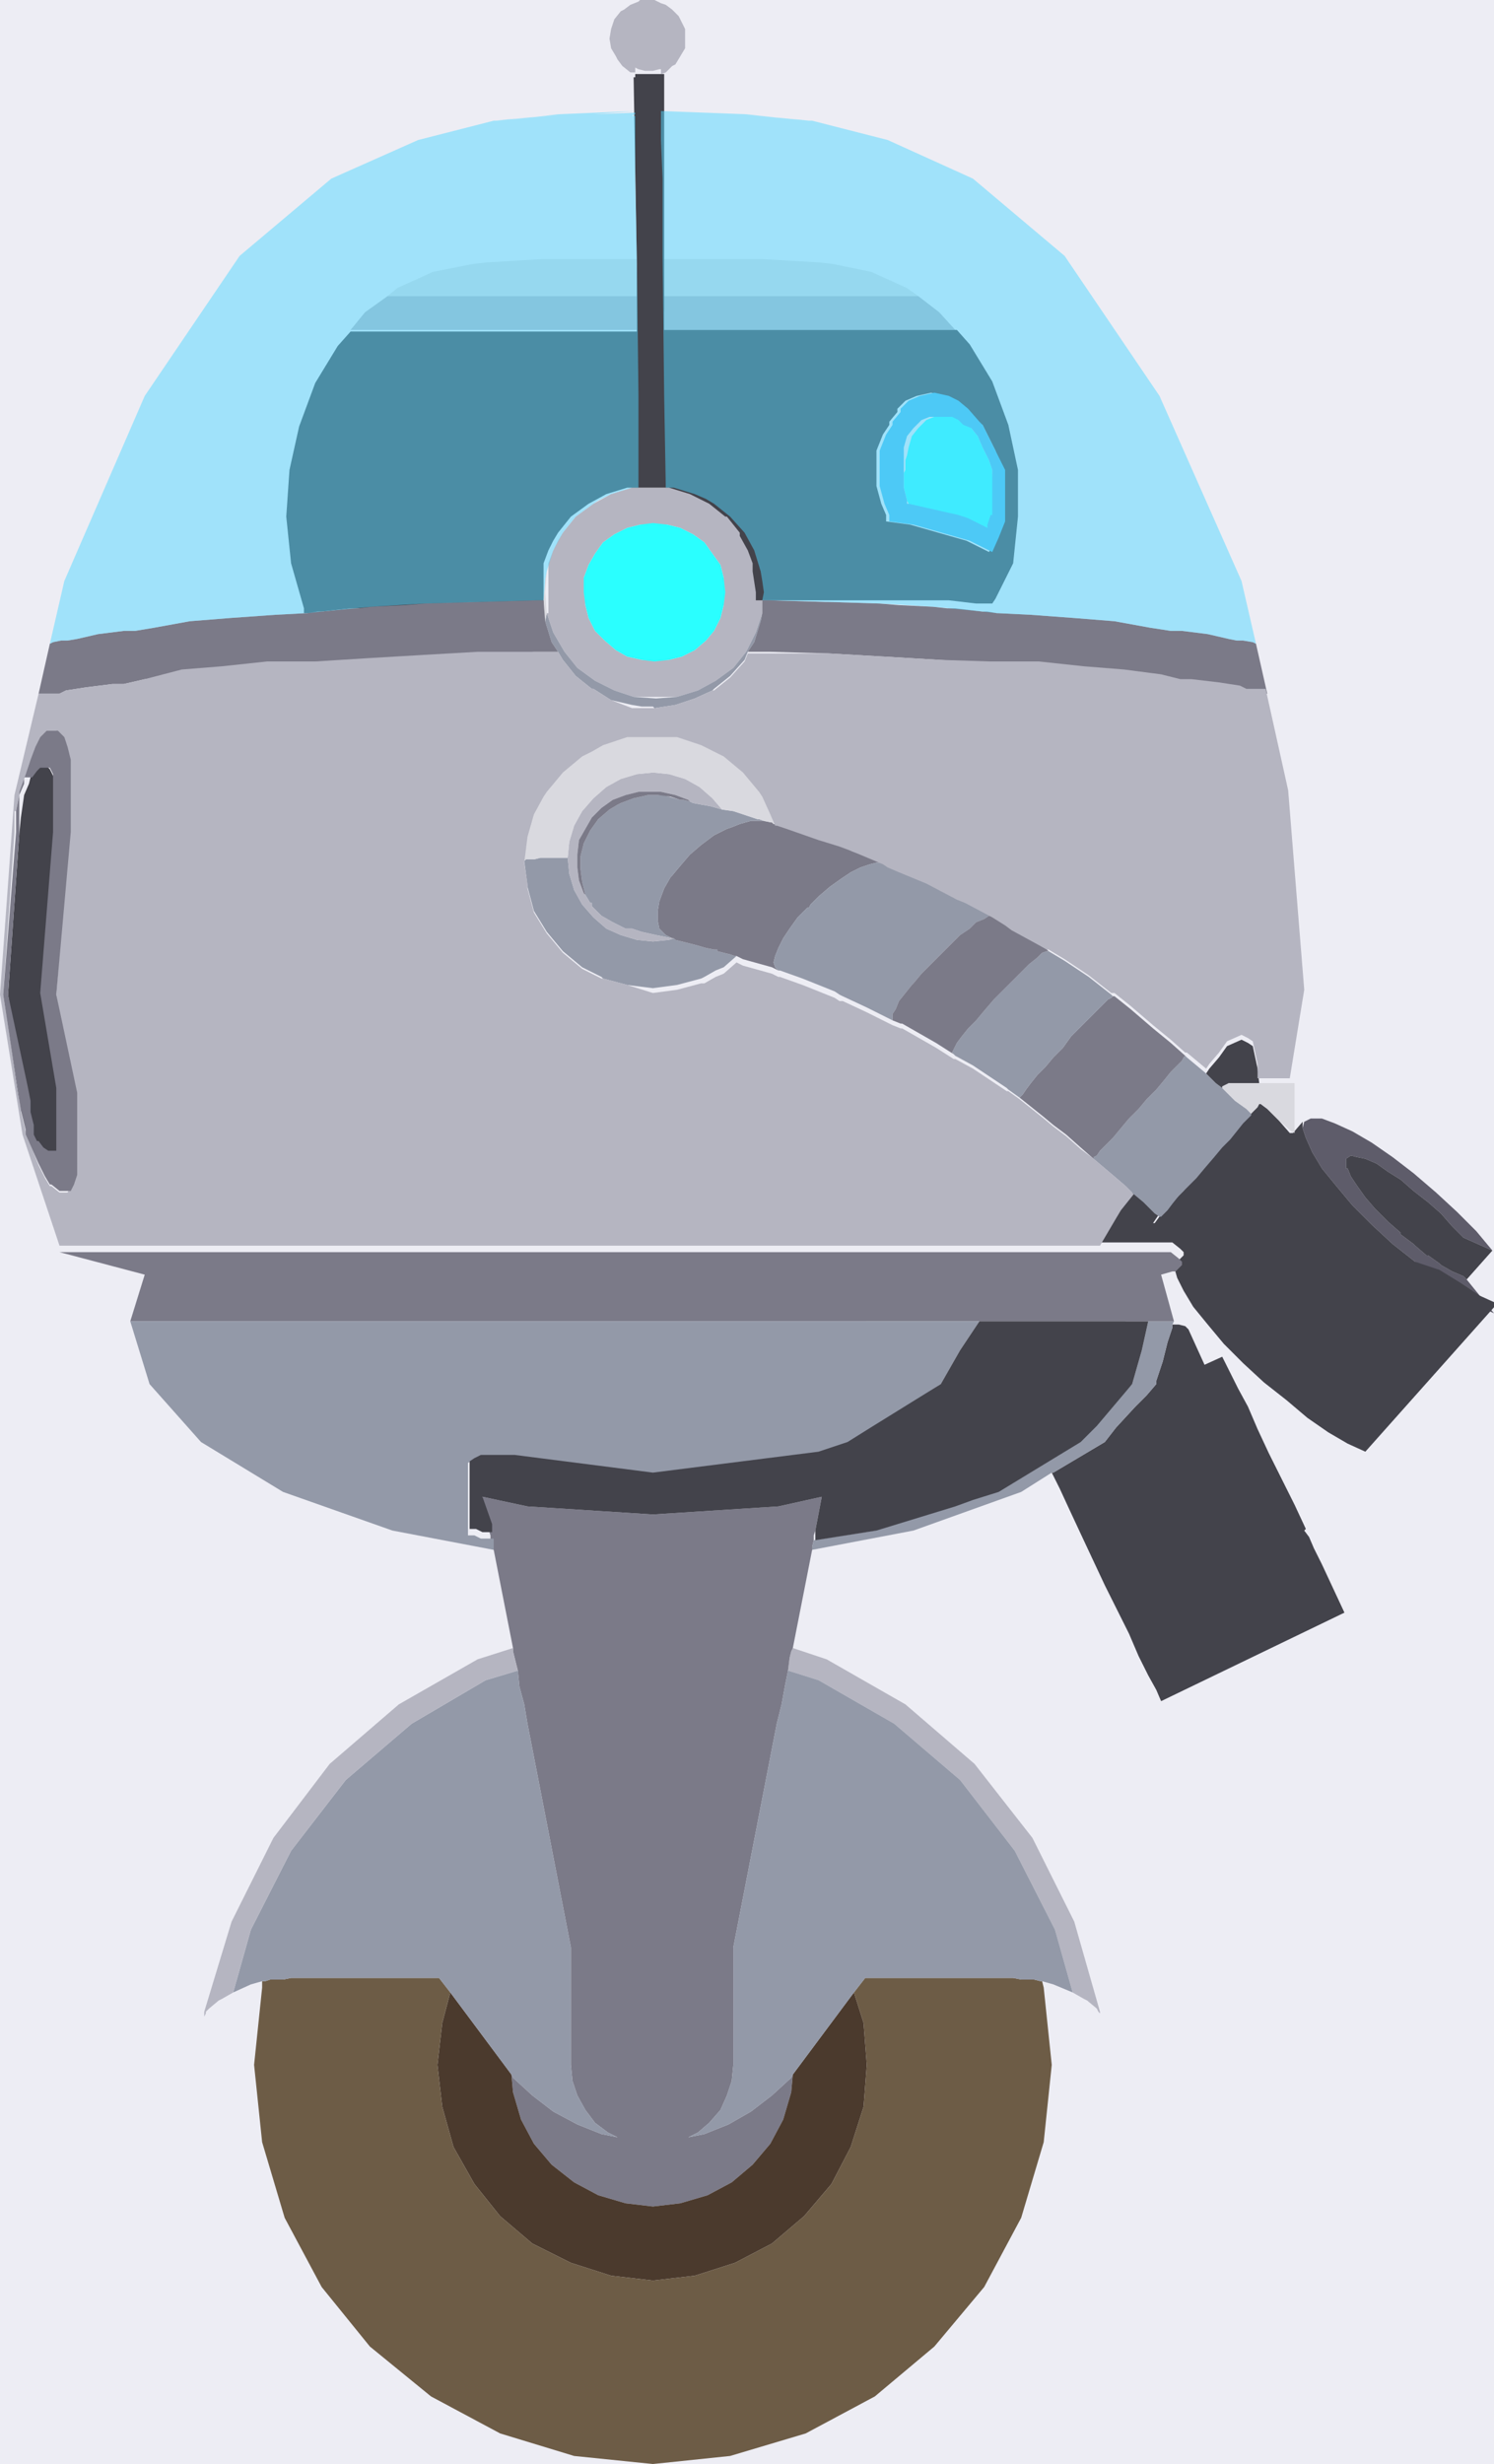 <svg id="Layer_1" data-name="Layer 1" xmlns="http://www.w3.org/2000/svg" viewBox="0 0 92.9 153.1"><defs><style>.cls-1{fill:#ededf4;}.cls-2{fill:none;}.cls-3{fill:#b5b5c1;}.cls-4{fill:#7b7a88;}.cls-5{fill:#4b3a2d;}.cls-6{fill:#5e5c6a;}.cls-7{fill:#43434b;}.cls-8{fill:#d9d9df;}.cls-9{fill:#9399a8;}.cls-10{fill:#6d5c46;}.cls-11{fill:#2affff;}.cls-12{fill:#46bbed;}.cls-13{fill:#54d9ff;opacity:0.5;}</style></defs><rect class="cls-1" x="-215.1" y="-575.5" width="1000" height="800"/><polygon class="cls-2" points="35.3 53.3 35.4 54.3 35.4 54.3 35.3 53.3 35.3 53.3"/><polygon class="cls-2" points="72.9 77.5 68.9 79.3 72.9 77.5 72.9 77.4 72.9 77.5"/><polygon class="cls-2" points="30.5 95.6 30.6 96.1 30.5 95.6 29.9 95.5 30.5 95.6"/><polygon class="cls-2" points="36.4 55.6 36.4 55.6 36.1 54.8 36.4 55.6"/><polygon class="cls-2" points="73.4 77.9 73.6 78.1 73.5 78.3 73.6 78.1 73.4 77.9"/><polygon class="cls-2" points="0.9 51.7 0.2 61.8 1.3 69 0.2 61.8 0.9 51.7"/><polygon class="cls-2" points="41.7 49.5 40.9 49.4 41.2 49.4 41.6 49.5 42.3 49.7 42 49.6 41.7 49.5"/><polygon class="cls-2" points="41.4 58.1 41.4 58.1 41.3 58.1 41.4 58.1"/><polygon class="cls-2" points="44.5 60.3 45 60.1 45 60.1 44.5 60.3"/><polygon class="cls-2" points="32.6 53.5 32.6 53.5 32.8 54.8 32.8 55.1 32.8 55 32.6 53.5"/><polygon class="cls-2" points="35 59.1 36.2 60.1 36.6 60.3 36.2 60.1 35 59.1"/><polygon class="cls-3" points="49.1 103 49 103.8 50.9 104.4 55.6 107.1 59.7 110.6 63.1 115 65.6 119.9 66.7 123.8 67.4 124.2 67.6 124.3 68.2 124.8 68.3 125 68.4 125.1 68.4 125.3 68.4 125 66.8 119.4 64.2 114.2 60.6 109.6 56.3 105.9 51.4 103.1 49.3 102.4 49.2 102.6 49.1 103"/><polygon class="cls-4" points="50.6 95.7 50.6 95.4 50.7 95.1 51.1 93 48.4 93.6 40.6 94.1 32.8 93.6 30 93 30.4 95.1 30.5 95.4 30.5 95.6 30.6 96.1 30.7 96.3 31.9 102.4 31.9 102.6 32 103 32.2 103.8 32.3 104.8 32.6 105.9 32.8 107.1 35.5 121 35.5 128.3 35.6 129.3 35.9 130.2 36.4 131.1 37 131.9 37.8 132.5 38.4 132.8 37.4 132.6 35.9 132 34.4 131.2 33.1 130.2 31.9 129.1 31.8 128.9 31.9 130 32.4 131.7 33.2 133.2 34.3 134.5 35.7 135.6 37.2 136.4 38.9 136.9 40.6 137.1 42.3 136.9 44 136.4 45.5 135.6 46.8 134.5 47.9 133.2 48.7 131.7 49.2 130 49.3 128.9 49.2 129.1 48 130.2 46.7 131.2 45.3 132 43.8 132.6 42.8 132.8 43.4 132.5 44.1 131.9 44.8 131.1 45.2 130.2 45.5 129.3 45.6 128.3 45.6 121 48.3 107.1 48.6 105.9 48.8 104.8 49 103.8 49.1 103 49.2 102.6 49.3 102.4 50.5 96.3 50.5 96.1 50.6 95.7"/><polygon class="cls-5" points="27.5 125.7 27.2 128.3 27.5 130.9 28.2 133.4 29.5 135.7 31.1 137.7 33.1 139.4 35.5 140.6 38 141.4 40.6 141.7 43.2 141.4 45.7 140.6 48 139.4 50 137.7 51.7 135.7 52.9 133.4 53.7 130.9 53.9 128.3 53.7 125.7 53.1 123.8 49.3 128.9 49.2 130 48.7 131.7 47.9 133.2 46.8 134.5 45.5 135.6 44 136.4 42.3 136.9 40.6 137.1 38.9 136.9 37.2 136.4 35.7 135.6 34.3 134.5 33.2 133.2 32.4 131.7 31.9 130 31.8 128.9 28 123.8 27.5 125.7"/><polygon class="cls-6" points="81.2 70.7 81.6 71.6 82.2 72.6 83.1 73.7 84.1 74.9 85.3 76.1 86.6 77.3 88 78.4 89.3 79.5 90.6 80.3 91.8 81.1 92.9 81.6 91.2 79.5 91 79.3 90.3 79 89.6 78.6 89.5 78.5 88.8 78 88.7 78 88 77.4 87.9 77.3 87.1 76.7 87.1 76.6 86.3 75.9 86.3 75.9 85.6 75.2 85.5 75.1 84.9 74.4 84.9 74.4 84.4 73.7 84.4 73.7 84 73.1 84 73.1 83.8 72.6 83.7 72.6 83.7 72.2 83.7 72.2 83.7 72 84 71.8 84.4 71.9 84.9 72 85.6 72.3 86.3 72.8 87.1 73.3 87.9 74 88.8 74.7 89.6 75.4 90.3 76.2 91 76.9 92.8 77.7 91.8 76.5 90.6 75.3 89.3 74.1 87.9 72.9 86.6 71.9 85.3 71 84.1 70.3 83 69.8 82.2 69.5 81.5 69.5 81.1 69.7 81 70.1 81.2 70.7"/><polygon class="cls-7" points="90.3 76.2 89.6 75.4 88.8 74.7 87.9 74 87.1 73.3 86.3 72.8 85.6 72.3 84.9 72 84.4 71.9 84 71.8 83.7 72 83.7 72.2 83.7 72.2 83.7 72.6 83.8 72.6 84 73.1 84 73.1 84.4 73.7 84.4 73.7 84.9 74.4 84.9 74.4 85.5 75.1 85.6 75.2 86.3 75.9 86.3 75.9 87.1 76.6 87.1 76.7 87.9 77.3 88 77.4 88.7 78 88.8 78 89.5 78.5 89.6 78.6 90.3 79 91 79.3 91.2 79.5 92.8 77.7 91 76.9 90.3 76.2"/><polygon class="cls-6" points="77.8 69.3 77.6 69.5 77.3 69.8 76.9 70.3 76.5 70.8 76 71.3 75.5 71.9 74.9 72.6 74.4 73.2 73.8 73.8 73.3 74.3 72.9 74.8 72.6 75.2 72.3 75.5 72.2 75.6 72.1 75.6 72.1 75.6 71.9 75.9 71.7 76.2 71.6 76.3 71.6 76.2 71.8 76.1 72.1 75.7 72.5 75.3 73 74.7 73.6 74.1 74.2 73.3 74.9 72.6 75.6 71.8 76.2 71.1 76.8 70.4 77.3 69.8 77.8 69.3 78.1 68.9 78.3 68.7 78.4 68.6 78.3 68.6 78.2 68.8 78.1 68.9 77.9 69.1 77.8 69.2 77.8 69.2 77.8 69.3"/><polygon class="cls-8" points="41.2 16.1 41.2 16.4 41.2 16.5 41.2 16.9 41.2 17.9 41.2 18.4 44.8 18.4 48.8 18.4 52.2 18.4 54.9 18.4 56.5 18.4 57.1 18.4 56.4 17.9 54.2 16.9 51.8 16.4 50.9 16.3 47.4 16.1 46.5 16.1 44 16.1 41.2 16.1 41.2 16.1 41.2 16.1"/><path class="cls-3" d="M34,38.1l.4,1.2.7,1.2.8,1,1.1.8,1.2.6,1.2.4h2.7l1.3-.4,1.1-.6,1.1-.8.8-1,.6-1.2.4-1.2V36.8l-.2-1.3V35l-.3-.8-.5-.9v-.2l-.8-1h-.1l-1-.8-1.2-.6-1.3-.4H39.3l-1.3.4-1.1.6-1.1.8h0l-.8,1-.3.5-.3.6-.3.8v3.1Zm2.3-2.2.3-.8.4-.7.5-.7.7-.5.8-.4.8-.2h1.7l.8.2.8.4.7.5.5.7.5.7.2.8v1.7l-.2.8-.4.8-.5.6-.7.6-.8.4-.8.2H39.9l-.9-.2-.7-.4-.7-.6-.6-.6-.4-.8-.2-.8V35.9Z"/><polygon class="cls-3" points="39.5 4.4 39.5 4.2 39.7 4.3 40.1 4.4 40.3 4.4 40.6 4.4 41 4.3 41.1 4.3 41.1 4.4 41.1 4.5 41.1 4.6 41.4 4.5 41.8 4.1 42 4 42.3 3.5 42.6 3 42.6 2.4 42.6 1.8 42.3 1.2 42.2 1 41.8 0.6 41.4 0.3 41.1 0.2 40.7 0 40.5 0 40.3 0 40 0 39.8 0 39.7 0.1 39.2 0.3 38.8 0.6 38.6 0.7 38.2 1.2 38 1.8 37.9 2.4 38 3 38.3 3.5 38.4 3.7 38.7 4.1 39.2 4.5 39.5 4.5 39.5 4.5 39.5 4.4"/><polygon class="cls-7" points="72.6 83.4 72.3 84.6 71.9 85.8 71.9 86 71.3 86.7 70.6 87.4 69.4 88.7 68.7 89.6 65.5 91.5 65.4 91.5 65.9 92.5 66.5 93.8 67.2 95.3 68.7 98.5 70.2 101.5 70.8 102.9 71.4 104.1 71.9 105 72.2 105.7 83.6 100.2 82.2 97.2 82 96.8 81.7 96.2 81.4 95.5 81.1 95.1 81.2 95 80.5 93.5 79.7 91.9 78.9 90.3 78.2 88.8 77.6 87.4 77 86.3 76.5 85.3 76.2 84.7 76 84.3 76 84.3 74.9 84.8 73.9 82.6 73.7 82.4 73.3 82.3 72.9 82.3 72.9 82.5 72.6 83.4"/><polygon class="cls-9" points="71 83.9 70.4 86 68.1 88.5 67.1 89.6 62 92.7 60.4 93.2 59.3 93.6 54.4 95.1 50.6 95.7 50.5 96.1 50.5 96.3 56.8 95.1 63.5 92.7 65.4 91.5 65.5 91.5 68.7 89.6 69.4 88.7 70.6 87.4 71.3 86.7 71.9 86 71.9 85.8 72.3 84.6 72.6 83.4 72.9 82.5 72.9 82.3 73 82.1 71.4 82.1 71 83.9"/><polygon class="cls-10" points="64.3 123 64.2 123 64.1 123 63.5 123 63 122.9 62.7 122.9 61.6 122.9 60.6 122.9 53.8 122.9 53.1 123.8 53.7 125.7 53.9 128.3 53.7 130.9 52.9 133.4 51.7 135.7 50 137.7 48 139.4 45.7 140.6 43.2 141.4 40.6 141.7 38 141.4 35.5 140.6 33.1 139.4 31.1 137.7 29.5 135.7 28.2 133.4 27.5 130.9 27.2 128.3 27.5 125.7 28 123.8 27.3 122.9 20.6 122.9 19.5 122.9 18.5 122.9 18.1 122.9 17.6 123 17 123 16.9 123 16.8 123 16.5 123.1 16.3 123.1 16.3 123.5 15.8 128.3 16.3 133.1 17.7 137.8 20 142.1 23 145.8 26.8 148.9 31.1 151.2 35.7 152.6 40.6 153.1 45.4 152.6 50.1 151.2 54.4 148.9 58.1 145.8 61.2 142.1 63.5 137.8 64.9 133.1 65.4 128.3 64.9 123.5 64.8 123.1 64.7 123.1 64.3 123"/><polygon class="cls-9" points="16.8 123 16.9 123 17 123 17.6 123 18.1 122.9 18.5 122.9 19.5 122.9 20.6 122.9 27.3 122.9 28 123.8 31.8 128.9 31.9 129.1 33.1 130.2 34.4 131.2 35.9 132 37.4 132.6 38.4 132.8 37.8 132.5 37 131.9 36.4 131.1 35.9 130.2 35.6 129.3 35.5 128.3 35.5 121 32.8 107.1 32.6 105.9 32.3 104.8 32.2 103.8 30.2 104.4 25.6 107.1 21.5 110.6 18.1 115 15.6 119.9 14.5 123.8 15.6 123.3 16.3 123.1 16.5 123.1 16.8 123"/><path class="cls-7" d="M79.5,69.6l-.7-.7-.4-.3h-.1l-.2.2-.3.4-.5.5-.5.6-.6.7-.6.7-.7.8-.7.7-.6.8-.6.6-.5.6-.4.4-.3.4h-.1l.2-.3.2-.3-.3-.2-.7-.7-.6-.5-.8,1-.3.5-1,1.7h4.5l.5.4.2.2v.2l-.4.4h-.2v.3l.2.7.4.8.6,1,.9,1.1,1,1.2,1.2,1.2,1.3,1.2,1.4,1.1,1.3,1.1,1.3.9,1.2.7,1.1.5,8.2-9.2-1.1-.5-1.2-.8-1.3-.8L88,78.4l-1.4-1.1-1.3-1.2-1.2-1.2-1-1.2-.9-1.1-.6-1-.4-.9-.2-.6v-.4l-.6.7h-.2Z"/><polygon class="cls-9" points="71.8 75.4 72.1 75.6 72.1 75.6 72.2 75.6 72.3 75.5 72.6 75.2 72.9 74.8 73.3 74.3 73.8 73.8 74.4 73.2 74.9 72.6 75.5 71.9 76 71.3 76.5 70.8 76.9 70.3 77.3 69.8 77.6 69.5 77.8 69.3 77.8 69.2 77.8 69.2 77.5 68.9 76.8 68.4 76.3 67.9 76 67.6 75.6 67.3 75 66.7 73.8 65.7 73.7 65.6 73.6 65.7 73.5 65.9 73.2 66.2 72.8 66.6 72.4 67.1 71.9 67.7 71.3 68.3 70.8 68.9 70.2 69.5 69.7 70.1 69.2 70.7 68.8 71.1 68.4 71.5 68.2 71.8 68 71.9 68 72 69.3 73.1 70 73.7 70.5 74.2 71.1 74.7 71.8 75.4"/><polygon class="cls-3" points="54.9 18.4 52.2 18.4 48.8 18.4 44.8 18.4 41.2 18.4 41.3 19.4 41.3 20.5 45.4 20.5 50 20.5 53.9 20.5 56.9 20.5 58.7 20.5 59.4 20.5 58.4 19.4 57.1 18.4 56.5 18.4 54.9 18.4"/><polygon class="cls-3" points="24.3 20.5 27.3 20.5 31.2 20.5 35.7 20.5 39.6 20.5 39.6 19.4 39.6 18.4 36.3 18.4 32.3 18.4 28.9 18.4 26.3 18.4 24.6 18.4 24.1 18.4 22.7 19.4 21.8 20.5 22.4 20.5 24.3 20.5"/><polygon class="cls-8" points="26.3 18.4 28.9 18.4 32.3 18.4 36.3 18.4 39.6 18.4 39.6 17.9 39.6 16.9 39.6 16.5 39.6 16.3 39.6 16.2 39.6 16.1 39.6 16.1 37.2 16.1 34.7 16.1 33.7 16.1 30.3 16.3 29.4 16.4 26.9 16.9 24.7 17.9 24.1 18.4 24.6 18.4 26.3 18.4"/><polygon class="cls-8" points="79.5 67.3 78.6 67.3 78.3 67.3 77.3 67.3 76.8 67.3 76.4 67.3 76 67.5 76 67.6 76.3 67.9 76.8 68.4 77.5 68.9 77.8 69.2 77.9 69.1 78.1 68.9 78.2 68.8 78.3 68.6 78.4 68.6 78.8 68.9 79.5 69.6 80.3 70.3 80.5 70.4 80.5 70.3 80.5 69.6 80.5 68.9 80.5 68.4 80.5 67.9 80.5 67.5 80.5 67.3 80.5 67.3 80.3 67.3 80.1 67.3 79.5 67.3"/><polygon class="cls-7" points="76 67.6 76 67.5 76.4 67.3 76.8 67.3 77.3 67.3 78.3 67.3 78.2 66.4 77.9 65 77.6 64.8 77.2 64.6 76.3 65 75.8 65.7 75.2 66.4 75 66.7 75.6 67.3 76 67.6"/><path class="cls-7" d="M19.7,38H20l1.8-.2h12V35l.3-.8.3-.6.3-.5.8-1h0l1.1-.8,1.1-.6,1.3-.4h2.6l1.3.4,1.2.6,1,.8h.1l.8,1v.2l.5.9.3.8v.5l.2,1.3v.5h12l1.7.2h1l.2-.3L63,35l.3-2.9V29.2l-.6-2.8-1-2.7-1.4-2.3-.8-.9H41.3v-4h0v-.3h0V4.6H39.5v.2h-.1l.2,11.6h0v4.2H21.8l-.8.9-1.4,2.3-1,2.7L18,29.2l-.2,2.9.3,2.9.8,2.8v.3h.7ZM61.1,26.4l.3.6.5,1,.4,1.1h0v3.3l-.4,1-.4.9-1.4-.7-3.5-1-1.5-.2v-.4l-.3-.7-.3-1.1V29.2h0V28l.4-1,.4-.6v-.2l.5-.6v-.2l.5-.5.7-.3.9-.2.9.2h0l.6.3.6.5.7.8Z"/><polygon class="cls-11" points="59.5 25.9 59.4 25.9 58.7 25.8 58.1 25.9 57.6 26.1 57.3 26.4 57.1 26.6 56.7 27.1 56.5 27.8 56.4 28.3 56.3 28.6 56.3 29.2 56.2 29.4 56.2 30.3 56.4 31.1 56.5 31.3 56.6 31.4 59.7 32.1 60.3 32.3 61.5 32.9 61.5 32.7 61.7 32.1 61.8 32 61.8 31.1 61.8 30.3 61.7 29.4 61.7 29.2 61.5 28.6 61.1 27.8 60.8 27.1 60.4 26.6 60.2 26.4 59.9 26.1 59.5 25.9"/><path class="cls-12" d="M59.6,24.9l-.6-.3h0l-.9-.2-.9.2-.7.3-.5.5v.2l-.5.6v.2l-.4.6-.4,1v1.1h0v1.1l.3,1.1.3.7v.4l1.5.2,3.5,1,1.4.7.4-.9.4-1V29.2h0L61.9,28l-.5-1-.3-.6-.2-.2-.7-.8Zm.8,1.7.4.5.3.7.4.8.2.6V32h-.1l-.2.6v.2l-1.2-.6-.6-.2-3.1-.7h-.1v-.2l-.2-.8V27.8l.2-.7.4-.5.2-.2.3-.3.5-.2h1.4l.4.2.3.3Z"/><path class="cls-4" d="M8.1,82.1H73l-.8-2.9.7-.2h.2l.4-.4v-.2l-.2-.2-.5-.4-4,1.8,4-1.8H3.7L9,79.2Z"/><path class="cls-9" d="M30.5,95.6h-.6l-.4-.2h-.4V90.9l.3-.2.4-.2H32l8.6,1.1,10.3-1.3,1.8-.6,1.6-1L58.5,86l1.2-2.1,1.2-1.8H8.1L9.3,86l3.2,3.6,5.1,3.1,6.8,2.4,6.3,1.2v-.7Z"/><path class="cls-7" d="M58.5,86l-4.2,2.6-1.6,1-1.8.6L40.6,91.5,32,90.4H29.9l-.4.2-.3.2v4.2h.4l.4.2h.6v-.5L30,93l2.8.6,7.8.5,7.8-.5,2.7-.6-.4,2.1v.6l3.8-.6,4.9-1.5,1.1-.4,1.6-.5,5.1-3.1,1-1L70.4,86l.6-2.1.4-1.8H60.9l-1.2,1.8Z"/><polygon class="cls-9" points="47.3 38.6 47.4 38.1 47 39.3 46.4 40.5 45.6 41.5 44.5 42.3 43.4 42.9 42.1 43.3 40.8 43.4 39.4 43.3 38.2 42.9 37 42.3 35.9 41.5 35.1 40.5 34.4 39.3 34 38.1 33.9 38.6 34.3 39.9 34.7 40.5 35 41 35.8 42 36.8 42.8 36.9 42.8 38 43.5 39.3 43.8 39.9 43.9 40.6 43.9 40.7 44 42 43.8 43.2 43.4 44.3 42.9 44.4 42.8 44.9 42.4 45.4 42 46.3 41 46.5 40.5 46.9 39.9 47.3 38.6"/><polygon class="cls-8" points="33.9 36.8 34 35.5 33.9 36 33.8 37.3 33.8 37.3 33.9 38.6 34 38.1 33.9 36.8"/><polygon class="cls-4" points="68.2 71.8 68.4 71.5 68.8 71.1 69.2 70.7 69.7 70.1 70.2 69.5 70.8 68.9 71.3 68.3 71.9 67.7 72.4 67.1 72.8 66.6 73.2 66.2 73.5 65.9 73.6 65.7 73.7 65.6 72.8 64.8 71.7 63.9 70.3 62.7 69.3 61.9 69.2 61.9 69.1 62 68.9 62.1 68.6 62.4 68.2 62.8 67.7 63.3 67.2 63.8 66.6 64.4 66.1 65.1 65.5 65.7 65 66.3 64.5 66.8 64.1 67.3 63.8 67.7 63.6 68 63.4 68.2 63.4 68.2 64.9 69.4 65.5 69.9 66.3 70.5 67.2 71.3 68 72 68 72 68 71.9 68.2 71.8"/><polygon class="cls-9" points="63.6 68 63.8 67.7 64.1 67.3 64.5 66.8 65 66.3 65.5 65.7 66.1 65.1 66.6 64.4 67.2 63.8 67.7 63.3 68.2 62.8 68.6 62.4 68.9 62.1 69.1 62 69.2 61.9 69.1 61.8 67.7 60.7 66.2 59.7 65.2 59.1 65.1 59.1 64.8 59.2 64.7 59.3 64.5 59.5 64 59.9 63.5 60.4 63 60.9 62.4 61.5 61.8 62.1 61.2 62.8 60.7 63.4 60.2 63.9 59.8 64.4 59.5 64.8 59.3 65.2 59.2 65.4 59.3 65.5 59.4 65.6 60.5 66.2 62.6 67.6 62.7 67.7 63.4 68.2 63.4 68.2 63.6 68"/><polygon class="cls-9" points="45.7 59.4 45.4 59.3 45 59.2 44.6 59.1 44.6 59 44.4 59 43.9 58.9 43.2 58.7 43.2 58.7 42 58.4 41.9 58.3 41.6 58.4 40.6 58.5 39.6 58.4 38.6 58.1 37.7 57.7 36.9 57 36.2 56.2 35.7 55.3 35.4 54.3 35.4 54.3 35.3 53.3 34.6 53.3 34.1 53.3 33.6 53.3 33.2 53.4 32.9 53.4 32.7 53.4 32.6 53.5 32.8 55 32.8 55.1 33.2 56.6 34 57.9 35 59.1 36.2 60.1 36.6 60.3 37.4 60.7 37.5 60.8 39 61.2 40.6 61.4 40.6 61.4 42.1 61.2 43.6 60.8 43.8 60.7 44.5 60.3 45 60.1 45 60.1 45.8 59.4 45.8 59.4 45.7 59.4"/><polygon class="cls-4" points="48.1 59.8 48.2 59.4 48.4 58.9 48.7 58.3 49.1 57.7 49.6 57 50.2 56.4 50.3 56.4 50.4 56.2 50.9 55.7 51.6 55.1 52.3 54.6 52.9 54.2 53.5 53.9 54.1 53.7 54.5 53.6 54.9 53.6 53 52.9 52.2 52.5 50.9 52.1 48.9 51.4 48.3 51.2 48.2 51.2 48.1 51.2 48 51.1 47.4 51 46.7 51 46 51.2 45.5 51.4 45.2 51.5 44.4 51.9 43.6 52.5 42.9 53.1 42.3 53.8 41.8 54.4 41.7 54.5 41.7 54.5 41.3 55.2 41 56 40.9 56.6 40.9 57.2 41 57.7 41.4 58.1 41.4 58.1 41.8 58.3 41.9 58.3 41.9 58.3 42 58.4 43.2 58.7 43.2 58.7 43.9 58.9 44.4 59 44.6 59 44.6 59.1 45 59.2 45.4 59.3 45.7 59.4 45.8 59.4 45.8 59.4 46.2 59.6 48 60.1 48.4 60.3 48.2 60.1 48.1 59.8"/><polygon class="cls-9" points="47.5 51 47.2 50.9 47.1 50.9 46.8 50.8 46.5 50.7 45.9 50.5 45.6 50.4 44.9 50.3 44.2 50.1 43.1 49.9 42.9 49.8 42.5 49.7 42.3 49.7 41.6 49.5 41.2 49.4 40.3 49.4 39.4 49.6 38.6 49.9 38.4 50 37.9 50.3 37.2 50.9 36.7 51.6 36.3 52.4 36.1 53.2 36.1 54 36.2 54.8 36.4 55.6 36.7 56.1 36.8 56.1 36.8 56.2 36.8 56.3 37.4 56.9 38.1 57.3 38.9 57.7 39.3 57.7 39.9 57.9 40.8 58.1 41.8 58.3 41.4 58.1 41.3 58.1 41.4 58.1 41 57.7 40.9 57.2 40.9 56.6 41 56 41.3 55.2 41.7 54.5 41.8 54.4 42.3 53.8 42.9 53.1 43.6 52.5 44.4 51.9 45.2 51.5 45.5 51.4 46 51.2 46.7 51 47.4 51 48 51.1 47.9 51.1 47.5 51"/><polygon class="cls-3" points="39.9 57.9 39.3 57.7 38.9 57.7 38.1 57.3 37.4 56.9 36.8 56.3 36.8 56.2 36.8 56.1 36.7 56.1 36.4 55.6 36.4 55.6 36.4 55.6 36.3 55.5 36 54.7 35.9 53.9 35.9 53.1 36 52.2 36.4 51.5 36.8 50.8 37.4 50.2 38.1 49.7 38.9 49.4 39.7 49.2 40 49.2 40.2 49.2 40.1 49.2 40.6 49.2 40.9 49.2 41.1 49.2 42 49.4 42.8 49.7 42.9 49.8 43.1 49.9 44.2 50.1 44.9 50.3 44.3 49.6 43.5 48.9 42.6 48.4 41.6 48.1 40.6 48 39.6 48.1 38.6 48.4 37.7 48.9 36.9 49.6 36.2 50.4 35.7 51.3 35.4 52.3 35.3 53.3 35.4 54.3 35.7 55.3 36.2 56.2 36.9 57 37.7 57.7 38.6 58.1 39.6 58.4 40.6 58.5 41.6 58.4 41.9 58.3 41.9 58.3 41.8 58.3 40.8 58.1 39.9 57.9"/><polygon class="cls-3" points="40.1 49.4 40.3 49.4 41.2 49.4 40.9 49.4 40.1 49.4"/><polygon class="cls-4" points="42 49.4 41.1 49.2 40.9 49.2 40.6 49.2 40.1 49.2 40.2 49.2 40 49.2 39.7 49.2 38.9 49.4 38.1 49.7 37.4 50.2 36.8 50.8 36.4 51.5 36 52.2 35.9 53.1 35.9 53.9 36 54.7 36.3 55.5 36.4 55.6 36.1 54.8 36.4 55.6 36.4 55.6 36.7 56.1 36.4 55.6 36.2 54.8 36.1 54 36.1 53.2 36.3 52.4 36.7 51.6 37.2 50.9 37.9 50.3 38.4 50 38.6 49.9 39.4 49.6 40.3 49.4 40.1 49.4 40.9 49.4 41.7 49.5 42 49.6 42.3 49.7 42.5 49.7 42.9 49.8 42.8 49.7 42 49.4"/><polygon class="cls-3" points="41.7 54.5 41.8 54.4 41.7 54.5 41.7 54.5"/><polygon class="cls-9" points="55.5 63 55.7 62.7 55.9 62.2 56.3 61.7 56.7 61.2 56.8 61.1 56.8 61.1 57.3 60.5 57.9 59.9 58.5 59.3 59.1 58.7 59.7 58.1 60.3 57.7 60.7 57.3 61.2 57.1 61.5 56.9 61.7 56.9 60 56 59.5 55.8 57.6 54.8 55.9 54.1 55.2 53.8 54.9 53.6 54.5 53.6 54.1 53.7 53.5 53.9 52.9 54.2 52.3 54.6 51.6 55.1 50.9 55.7 50.4 56.2 50.3 56.4 50.2 56.4 49.6 57 49.1 57.7 48.7 58.3 48.4 58.9 48.2 59.4 48.1 59.8 48.2 60.1 48.4 60.3 48.5 60.3 49.9 60.8 51.9 61.6 52.2 61.8 52.4 61.9 53.9 62.6 55.5 63.4 55.5 63.3 55.5 63"/><polygon class="cls-4" points="61.4 38 61.1 38 59.4 37.8 58.9 37.8 58 37.7 55.9 37.6 54.7 37.5 51.5 37.4 51.3 37.4 47.8 37.3 47.4 37.3 47.4 38.1 47.3 38.6 46.9 39.9 46.5 40.5 47.9 40.5 51.5 40.6 55 40.8 58.4 41 61.6 41.2 62.5 41.3 64.6 41.4 67.4 41.7 69.9 41.9 72.2 42.2 73.4 42.5 74.1 42.5 75.8 42.7 77.1 42.9 77.5 43.1 77.7 43.1 78 43.1 78.6 43.1 78.8 43.1 78.1 40 77.9 39.9 77.3 39.8 76.9 39.8 76.4 39.7 75.1 39.4 73.5 39.2 72.8 39.2 71.5 39 69.3 38.6 66.8 38.4 64.1 38.2 62.1 38.1 62 38.1 61.4 38"/><polygon class="cls-8" points="32.9 53.4 33.2 53.4 33.6 53.3 34.1 53.3 34.6 53.3 35.3 53.3 35.3 53.3 35.4 52.3 35.7 51.3 36.2 50.4 36.9 49.6 37.7 48.9 38.6 48.4 39.6 48.1 40.6 48 41.6 48.1 42.6 48.4 43.5 48.9 44.3 49.6 44.9 50.3 45.6 50.4 45.9 50.5 46.5 50.7 46.8 50.8 47.1 50.9 47.2 50.9 47.5 51 47.9 51.1 48 51.1 48.1 51.2 48.2 51.2 47.9 50.5 47.4 49.4 47.2 49.1 46.2 47.9 45 46.9 44.4 46.6 43.6 46.2 42.1 45.7 40.6 45.6 40.6 45.6 39 45.7 37.5 46.2 36.8 46.6 36.2 46.9 35 47.9 34 49.1 33.8 49.4 33.2 50.5 32.8 51.9 32.8 51.9 32.6 53.5 32.7 53.4 32.9 53.4"/><polygon class="cls-4" points="3.1 43.1 3.5 43.1 3.7 43.1 4.1 42.9 5.4 42.7 7 42.5 7.7 42.5 9 42.2 11.3 41.9 13.8 41.7 16.6 41.4 18.7 41.3 19.6 41.2 22.8 41 26.2 40.8 29.7 40.6 33.2 40.5 34.7 40.5 34.3 39.9 33.9 38.6 33.8 37.3 33.8 37.3 33.4 37.3 29.9 37.4 29.7 37.4 26.4 37.5 25.2 37.6 23.1 37.7 22.3 37.8 21.8 37.8 20 38 19.7 38 19.1 38.1 19 38.1 17.1 38.2 14.3 38.4 11.8 38.6 9.6 39 8.4 39.2 7.7 39.2 6.1 39.4 4.8 39.7 4.2 39.8 3.8 39.8 3.3 39.9 3.1 40 2.4 43.1 2.6 43.1 3.1 43.1"/><polygon class="cls-7" points="1.7 69.4 1.9 70.2 2 70.5 2.1 70.8 2.3 71.2 2.4 71.3 2.7 71.7 3 71.9 3.2 72 3.3 72 3.4 71.9 3.5 71.8 3.6 71.7 3.6 71.6 3.7 71.3 3.7 70.8 3.7 70.5 3.8 70.2 3.8 69.4 3.7 68.7 3.6 67.7 2.6 61.8 3.4 51.8 3.5 50.8 3.5 50.1 3.4 49.4 3.4 49.4 3.4 48.7 3.3 48.2 3.1 47.8 3 47.7 2.9 47.6 2.7 47.5 2.5 47.6 2.3 47.8 2 48.2 1.9 48.3 1.8 48.7 1.5 49.4 1.5 49.4 1.4 50.1 1.3 50.8 1.2 51.8 0.5 61.8 1.4 67.7 1.6 68.7 1.7 69.4"/><polygon class="cls-4" points="59.3 65.2 59.5 64.8 59.8 64.4 60.2 63.9 60.7 63.4 61.2 62.8 61.8 62.1 62.4 61.5 63 60.9 63.5 60.4 64 59.9 64.5 59.5 64.7 59.3 64.8 59.2 65.1 59.1 65.2 59.1 65.1 59 62.9 57.7 62.5 57.4 61.7 56.9 61.5 56.9 61.2 57.1 60.7 57.3 60.3 57.7 59.7 58.1 59.1 58.7 58.5 59.3 57.9 59.9 57.3 60.5 56.8 61.1 56.8 61.1 56.7 61.2 56.3 61.7 55.9 62.2 55.7 62.7 55.5 63 55.5 63.3 55.5 63.4 56 63.6 56.1 63.6 58.2 64.8 59.3 65.5 59.2 65.4 59.3 65.2"/><polygon class="cls-3" points="18.1 115 21.5 110.6 25.6 107.1 30.2 104.4 32.2 103.8 32 103 31.9 102.6 31.9 102.4 29.7 103.1 24.8 105.9 20.5 109.6 17 114.2 14.4 119.4 12.7 125 12.7 125.3 12.8 125.1 12.8 125 13 124.8 13.6 124.3 13.8 124.2 14.5 123.8 15.6 119.9 18.1 115"/><polygon class="cls-9" points="63.1 115 59.7 110.6 55.6 107.1 50.9 104.4 49 103.8 48.8 104.8 48.6 105.9 48.3 107.1 45.6 121 45.6 128.3 45.5 129.3 45.2 130.2 44.8 131.1 44.1 131.9 43.4 132.5 42.8 132.8 43.8 132.6 45.3 132 46.7 131.2 48 130.2 49.2 129.1 49.3 128.9 53.1 123.8 53.8 122.9 60.6 122.9 61.6 122.9 62.7 122.9 63 122.9 63.5 123 64.1 123 64.2 123 64.3 123 64.7 123.1 64.8 123.1 65.5 123.3 66.7 123.8 65.6 119.9 63.1 115"/><path class="cls-3" d="M68.4,77.4l1-1.7.3-.5.8-1-.5-.5-.7-.6L68,72h0l-.8-.6-.9-.8-.8-.6-.6-.5-1.5-1.2-.7-.5h-.1l-2.1-1.4-1.1-.6h-.1l-1.1-.7-2.1-1.2H56l-.5-.2-1.6-.8-1.5-.7h-.2l-.3-.2-2-.8-1.4-.5h-.1l-.4-.2-1.8-.5-.4-.2-.8.7-.5.2-.7.4h-.2l-1.5.4-1.5.2h0L39,61.2l-1.5-.4h-.1l-.8-.4-.4-.2-1.2-1-1-1.2-.8-1.3-.4-1.5v-.3l-.2-1.3h0l.2-1.6h0l.4-1.4.6-1.1.2-.3,1-1.2,1.2-1,.6-.3.7-.4,1.5-.5h3.1l1.5.5.8.4.6.3,1.2,1,1,1.2.2.3.5,1.1.3.7h.1l.6.2,2,.7,1.3.4.8.3,1.9.8.3.2.7.3,1.7.7,1.9,1,.5.2,1.7.9.8.5.4.3L65.1,59h.1l1,.6,1.5,1,1.4,1.1h.2l1,.8,1.4,1.2,1.1.9.9.8h.1l1.2,1,.2-.3.6-.7.5-.7.9-.4.4.2.3.2.3,1.4v.9h2l.9-5.5-1-12.4-1.4-6.3H77.5l-.4-.2-1.3-.2-1.7-.2h-.7l-1.2-.3-2.3-.3-2.5-.2-2.8-.3h-3L58.4,41,55,40.8l-3.5-.2h-5l-.2.5-.9,1-.5.4-.5.4h-.1l-1.1.5-1.2.4-1.3.2H39.3L38,43.5l-1.1-.7h-.1l-1-.8L35,41l-.3-.5h-5l-3.5.2-3.4.2-3.2.2h-3l-2.8.3-2.5.2L9,42.2l-1.3.3H7l-1.6.2-1.3.2-.4.2H2.4L.9,49.4,0,61.8l1.4,8.7,2.3,6.9ZM1.3,69l-.2-1.1L.2,61.8.9,51.7V50.4H1l.2-1v-.2l.4-1.1.3-.9.3-.8.3-.6h0l.4-.4h.6l.4.4.2.6.2.8v4.5L3.5,61.8l1.1,6.1v5.2l-.2.6h0l-.2.4H3.7l-.5-.4H3.1l-.3-.5-.4-.8L2,71.4l-.4-.9v-.2l-.3-1.2Z"/><polygon class="cls-4" points="1.1 67.9 1.3 69 0.2 61.8 1.1 67.9"/><path class="cls-4" d="M1.6,70.5l.4.9.4.9.4.8.3.5h.1l.5.4h.7l.2-.4h0l.2-.6V67.9L3.5,61.8l.9-10.1V47.2l-.2-.8-.2-.6-.4-.4H2.9l-.4.4h0l-.3.6-.3.8-.3.9-.4,1.1v.2l-.2,1H1v1.3L.2,61.8,1.3,69h0l.3,1.2ZM.5,61.8l.7-10V49.4h0l.3-.7v-.4H2l.3-.4.2-.2h.6l.2.4v1.2h0v2.4l-.8,10,1,5.9v3.9H3l-.3-.2-.3-.4H2.3l-.2-.4v-.6l-.2-.8v-.7l-.2-1Z"/><polygon class="cls-11" points="36.6 38.4 37 39.2 37.6 39.8 38.3 40.4 39 40.8 39.9 41 40.7 41.1 41.6 41 42.4 40.8 43.2 40.4 43.9 39.8 44.4 39.2 44.8 38.4 45 37.6 45.1 36.8 45 35.9 44.8 35.1 44.3 34.4 43.8 33.7 43.1 33.2 42.3 32.8 41.5 32.6 40.6 32.5 39.8 32.6 39 32.8 38.2 33.2 37.5 33.7 37 34.4 36.6 35.1 36.3 35.9 36.3 36.8 36.4 37.6 36.6 38.4"/><polygon class="cls-13" points="41.1 6.9 41.1 6.9 41.1 6.9 45.1 7.1 41.1 6.9 44.3 7.1 41.1 6.9 41.1 7 41.1 7 41.1 7.1 41.1 7.1 41.1 7.4 41.1 7.5 41.1 8.7 41.2 11.1 41.2 15.9 41.3 24.6 41.4 30.3 41.9 30.3 43.2 30.7 43.9 31 44.4 31.3 45.4 32.1 46.3 33.1 46.9 34.2 47.3 35.5 47.4 36.1 47.5 36.8 47.4 37.3 47.8 37.3 51.3 37.4 54.7 37.5 58 37.7 61.1 38 62 38.1 64.1 38.2 66.8 38.4 69.3 38.6 71.5 39 72.8 39.2 73.5 39.2 75.1 39.4 76.4 39.7 76.9 39.8 77.3 39.8 77.9 39.9 78.1 40 77.2 36.1 72.1 24.6 66.2 15.9 60.5 11.1 55.2 8.7 50.5 7.5 50.4 7.5 50.3 7.5 47.2 7.2 50 7.5 46.2 7.1 47.2 7.2 50.4 7.5 49.2 7.4 46.4 7.1 41.1 6.9 45.7 7.1 41.1 6.9"/><polygon class="cls-13" points="3.8 39.8 4.2 39.8 4.8 39.7 6.1 39.4 7.7 39.2 8.4 39.2 9.6 39 11.8 38.6 14.3 38.4 17.1 38.2 19.1 38.1 20 38 23.1 37.7 26.4 37.5 29.9 37.4 33.4 37.3 33.8 37.3 33.9 36.1 33.9 36 34 35.5 34.4 34.2 35 33.1 35.8 32.1 36.9 31.3 37.2 31.1 38 30.7 39.3 30.3 39.7 30.3 39.7 24.6 39.6 15.9 39.5 11.1 39.5 8.7 39.5 7.9 39.5 7.5 39.5 7.4 39.5 7.2 39.3 7.2 39.5 7.1 39.5 7 39.5 7 39.5 7 36.9 7.1 39.5 6.9 39.5 6.9 39.5 6.9 36 7.1 39.5 6.9 34.7 7.1 32 7.4 30.7 7.5 33.9 7.2 35 7.1 31.1 7.5 33.9 7.2 30.9 7.5 30.7 7.5 30.7 7.5 26 8.7 20.6 11.1 14.9 15.9 9 24.6 4 36.1 3.1 40 3.3 39.9 3.8 39.8"/></svg>